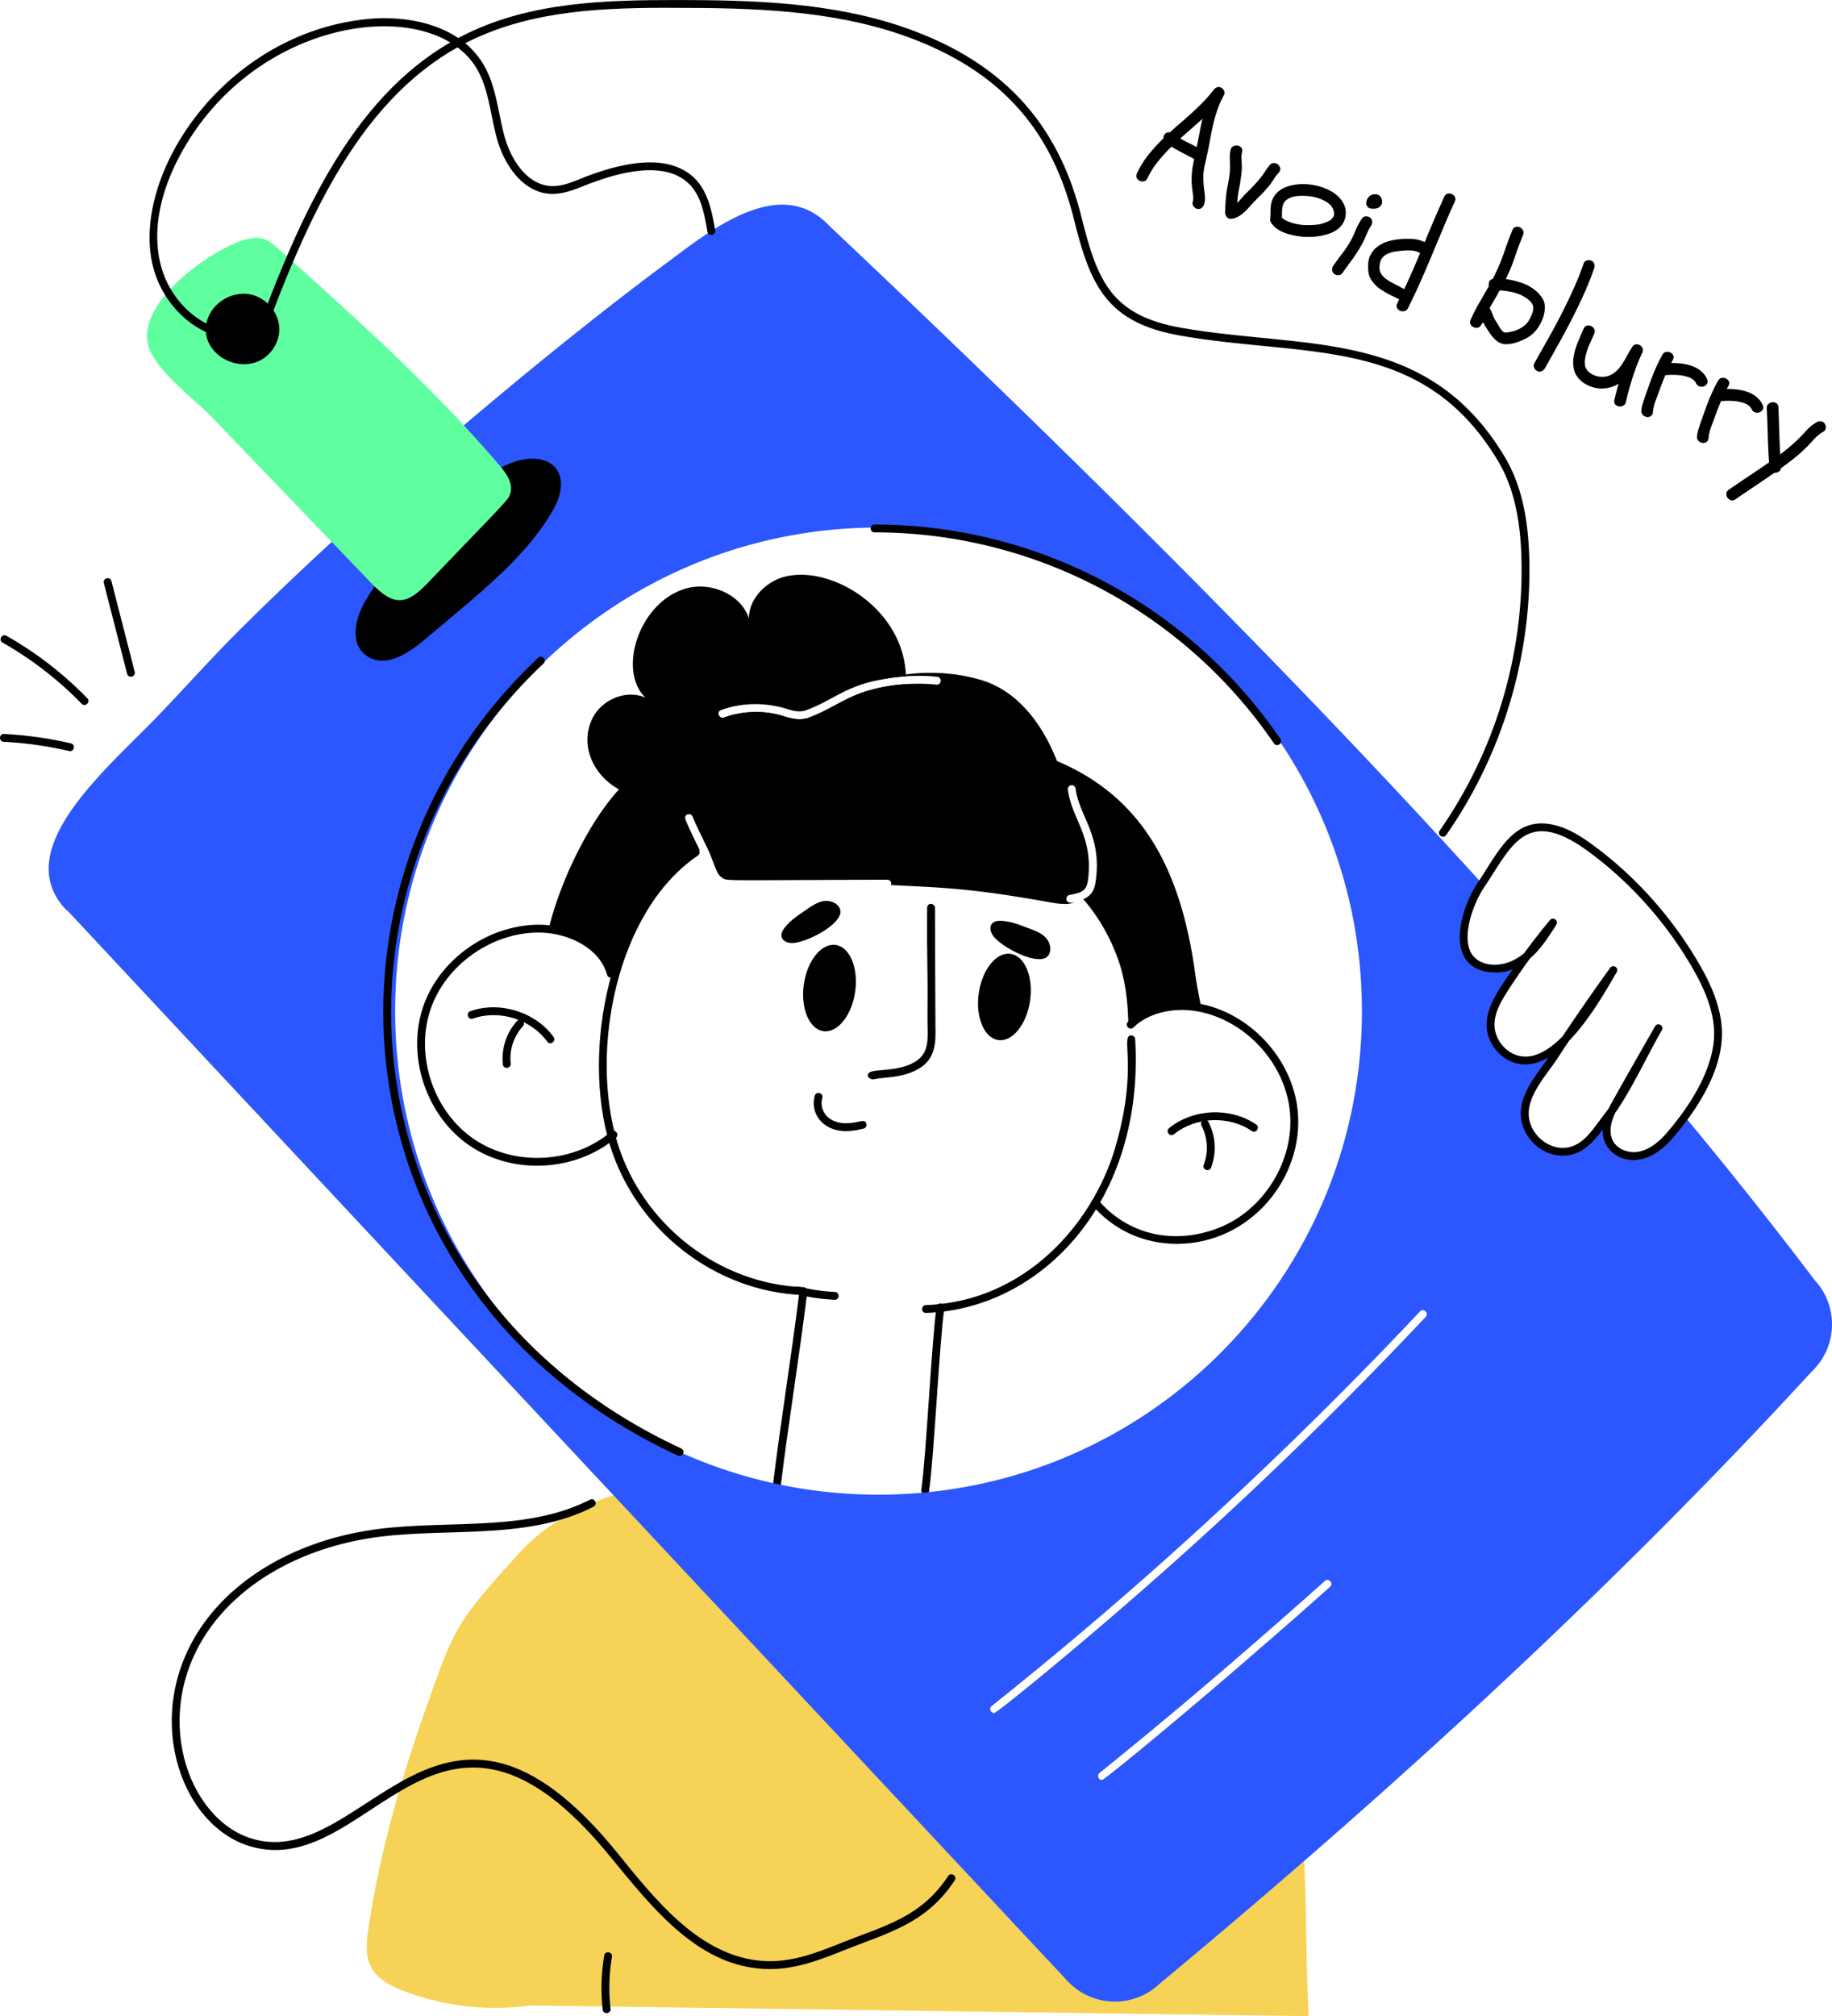 <svg id="Layer_1" data-name="Layer 1" xmlns="http://www.w3.org/2000/svg" viewBox="0 0 3908.77 4300"><g id="_8" data-name="8"><path d="M2084.08,1864.38c42.3-15.24,90.91-17.29,138.47-3,15.43,4.7,28.84,8.72,43.93,3,52.7-19.16,82.1-50,152.89-63.71a2.07,2.07,0,0,1,1.35-.33,417.38,417.38,0,0,1,57.67-8,7,7,0,0,0,0-3.69c-6.76-144.1-165.23-237.13-263.55-207.21-38.22,12.07-71.08,46.94-71.41,87.18-17.44-52-82.15-78.46-134.79-63.37-100,29.28-146,175.26-85.84,232.69-40.57-18.11-92.54,3.69-112.66,43.25-39.68,78,30.29,176,139.49,171l202.52-58,170.66-49c.33,0,.33-.33.67-.33L2441.84,1911c22.46-28.83,34.53-65,36.55-101.92-112.57,7.85-142.38,48-206.21,71.08-.34,0-.67.33-1,.33-25.47,9.57-51.07-3.71-72.76-8a202.73,202.73,0,0,0-108.63,8C2080.62,1883.8,2072.85,1868.69,2084.08,1864.38Z" transform="translate(-545.61 -350)"/><path d="M3109.07,2500.1c-2.34-.34-4.36-1-6.71-1.34-53.3-9.73-115,2.68-149.2,42.24-.67-47.94-5-94.89-20.78-141.49-17.1-49.29-42.92-94.22-75.44-131.77,17.62-7.66,24.1-19.9,26.48-38.9,13.72-98-35.28-137.56-42.92-196.81-1.64-11.53-17.94-8.64-16.43,2,7,60.75,54.88,99.8,42.92,192.46-2.32,16.24-6.24,22.33-21.79,28.16-37.22-39.56-82.48-70.08-131.77-88.18A1299.47,1299.47,0,0,0,2364.72,2091c-112.86-8.32-215.13.13-312.16,62.7-4.13-9.19-19.4-39-29.17-62.37-1.34-3.69-5-6-8.72-5-4.91,0-8.83,6-6.7,11.07,10.39,26,24.62,52.75,30.51,65.72-38.56,27.49-73.43,62-108.3,102.93-37.55,43.59-65,124.73-80.47,194.47l-.67-33.86c-16.09-55.66-74.77-88.52-132.78-94.89,24.47-105.29,100-264.41,184.08-330.27,82.09-62.88,211.48-54,282.65,17.1,10.06,9.73,27.16,9.39,35.88-1,27.49-32.19,64-56.33,103.94-72.43.33,0,.33-.33.67-.33,78.79-30.73,156.67-32.25,245.77-24.48C2919.17,1951,3055,2125.18,3096,2429,3099.35,2452.82,3104,2476.63,3109.07,2500.1Z" transform="translate(-545.61 -350)"/><path d="M1548.8,2794.21c-92.47-62.08-136-188.75-101.18-294.65s145.15-181.21,256.35-177.2c60.61,2.7,134.35,35.75,153,102,3.06,10.65-13.13,15.24-16.11,4.55-16.44-58.23-82.84-87.38-137.62-89.82-103.27-4.2-207.17,66.7-239.72,165.7s8.16,217.44,94.63,275.49,211.53,51.05,290.83-16.48c8.5-7.19,19.31,5.62,10.87,12.77C1775.61,2848.28,1641.92,2856.77,1548.8,2794.21Z" transform="translate(-545.61 -350)"/><path d="M3056.21,3002.83c-69,0-134.25-28.65-179.86-82.2-7.19-8.4,5.57-19.33,12.77-10.87,62.41,73.28,160.15,96.15,255.17,59.63,97.28-37.28,163.3-143.72,153.57-247.55s-94.4-196.08-197-214.83c-52.56-9.54-106.19,3.92-136.84,34.24-7.9,7.82-19.66-4.16-11.79-11.92,34.94-34.58,92.9-49.4,151.64-38.82,109.72,20.07,200.29,118.84,210.67,229.76C3327.77,2861.22,3214.1,3002.83,3056.21,3002.83Z" transform="translate(-545.61 -350)"/><path d="M2259.66,3112h-.29c-187.76-6.68-357.53-138.78-412.87-321.25-60.51-199.54-2-507.29,178.62-629.9,9.21-6.2,18.58,7.67,9.43,13.88-174.66,118.52-230.81,417.21-172,611.15,53.3,175.73,216.73,302.94,397.41,309.36C2270.85,3095.57,2270.57,3112,2259.66,3112Z" transform="translate(-545.61 -350)"/><path d="M2521.38,3150.2c-10.9,0-11.19-16.38-.29-16.77,211.32-7.42,354.74-172.52,403.13-332.87,51.68-174.91,10.79-240.89,34.52-242.32,4.09-.42,8.57,3.26,8.87,7.88,20.47,345.36-199,575.4-445.94,584.08Z" transform="translate(-545.61 -350)"/><path d="M2195.09,3514.12c16.57-134.72,39.28-272.7,55.86-407.13,1.36-11.16,18-8.88,16.63,2.06-16.72,135.38-39.21,272.08-55.86,407.14C2210.34,3527.37,2193.77,3525.07,2195.09,3514.12Z" transform="translate(-545.61 -350)"/><path d="M2511.36,3527.22c10.33-70.53,22-318.23,32.51-390,1.55-10.83,18.23-8.64,16.57,2.42-10.32,70.53-22,318.23-32.51,390C2526.36,3540.75,2509.72,3538.17,2511.36,3527.22Z" transform="translate(-545.61 -350)"/><path d="M1713.11,2571.47c-34.61-47.76-102.69-68.79-158.35-49.08-10.47,3.75-16.07-12.1-5.63-15.79,62.41-22.18,138.7,1.49,177.53,55C1733.18,2570.61,1719.6,2580.43,1713.11,2571.47Z" transform="translate(-545.61 -350)"/><path d="M1618.51,2620a119.67,119.67,0,0,1,30.39-92.63c7.43-8.14,19.85,3.16,12.31,11.33a102.69,102.69,0,0,0-26,79.5C1636.37,2629.15,1619.8,2631.29,1618.51,2620Z" transform="translate(-545.61 -350)"/><path d="M3040,2756c51.25-41.77,131.14-45.11,185.76-7.7,9,6.2-.17,20.09-9.5,13.82-48.69-33.35-119.91-30.4-165.65,6.88C3041.87,2776,3031.45,2763,3040,2756Z" transform="translate(-545.61 -350)"/><path d="M3113.91,2834.17a102.87,102.87,0,0,0-4.78-83.51c-5.15-9.9,9.75-17.52,14.86-7.76a119.84,119.84,0,0,1,5.57,97.3C3125.6,2850.56,3109.9,2844.5,3113.91,2834.17Z" transform="translate(-545.61 -350)"/><path d="M2397.35,2645.44c-3.6-20,48.66-5.66,93.48-27,41.79-19.77,33.2-54.69,33.66-100.92,1-121-1.66-110.85-.69-231.27.09-12.28,16.84-10.19,16.77.13-.2,23.9.83,248,.88,250.38.79,37.13,1.61,75.52-43.45,96.82-32.12,15.3-58.53,12.7-90.89,18.6C2406.58,2652.28,2398.14,2649.71,2397.35,2645.44Z" transform="translate(-545.61 -350)"/><path d="M2370.2,2465.1c-7.24,50.77-37.65,88.44-67.86,84.14s-48.92-49-41.69-99.75,37.65-88.45,67.91-84.14,48.87,49,41.64,99.75Z" transform="translate(-545.61 -350)"/><path d="M2323,2274.28c7.92,3.34,15.06,10.23,15.72,18.8,2.18,28.19-66.73,64-97.8,67.91-21.31,2.69-37.8-11.32-21.53-32,10.14-12.87,23.24-23.2,36.73-32.07C2276.74,2283.36,2298.4,2263.92,2323,2274.28Z" transform="translate(-545.61 -350)"/><path d="M2785.85,2367.11c1.83,8.4.29,18.21-6.33,23.68-21.81,18-90.73-17.78-111.81-40.93-14.46-15.88-12.5-37.43,13.76-36,16.36.89,32.35,5.66,47.36,11.59C2751.83,2334.53,2780.19,2341.06,2785.85,2367.11Z" transform="translate(-545.61 -350)"/><path d="M2633.88,2468.44c-7.24,50.76,11.43,95.44,41.64,99.74s60.66-33.36,67.9-84.13-11.43-95.44-41.69-99.75-60.62,33.37-67.85,84.14Z" transform="translate(-545.61 -350)"/><path d="M2858.94,2247c-8.91,8.11-21.29,9.54-31.18,11.74-10.13,1.55-10.46,21.7,9.39,15.08-9.9,7.42-37.15,3.13-49.29,1-177.23-32-236.74-31.57-341.33-37.22,2.22-6.65-2.49-11.4-7.71-11.4-353,1-340.47,3.16-351.72-3.69-14.14-8.29-15.41-28.23-34.54-68.73-4.13-9.19-19.4-39-29.17-62.37-1.34-3.69-5-6-8.72-5-58.16-102.9-82.26-101.55-45.26-141.83,29.84-31.85,68.4-54.65,110.31-68.06,2,3.35,6.37,5.36,10.06,4,44.38-15.94,91.59-15.07,127.75-3,14.89,4.66,31,8.56,46.27,5,1,.34,2.34,1,3.35,1.35,1.34-1,2.69-2.35,4-3.36.34,0,.67-.33,1-.33,42-15.22,79.54-43.63,121-55.66a392.44,392.44,0,0,1,150.21-14.42c10.94,1.46,13.24-15.11,1.68-16.76a409.58,409.58,0,0,0-124.39,7c67.87-19.39,144.88-21.49,217.27-.34,81.47,23.81,133.44,97.91,163.28,174,26.15,67.92,24.38,98.42,38.23,160.27C2845.2,2160.11,2866.66,2212.75,2858.94,2247Z" transform="translate(-545.61 -350)"/><path d="M3337.74,4650l-1661-22.8a546.07,546.07,0,0,1-271.25-31.52c-72.85-28.22-84.72-62.88-73.77-132.77,23.47-158.93,67.73-313.17,120.7-464,61.62-173.63,61.38-183.77,200.51-336,60.77-67.22,141.29-106.56,228.67-132.43,218.47-62.24,216.23-26.05,329.26,32.85,45.6,24.14,97.91,30.85,148.87,37.56,107,14,225.8,25.94,311.83-44.26,13.41-11.4,25.81-24.14,40.57-33.87,51.3-34.2,127.07-8.38,180.72,7.72,89,26.09,161.22,71.72,189.44,99.91Q2877,3817,2661.46,3988.47c-8.58,7,1.65,20.06,10.39,13.07Q2888.62,3829,3095,3641.77c60,55.66,104.28,126.74,137.47,203.19-112,97.91-226.32,193.8-341,286.34-8.07,7.26,1.77,20.25,10.72,13.08q170-137.8,337-283.33a1053.48,1053.48,0,0,1,39.56,111.66C3342.37,4187,3326.67,4427.09,3337.74,4650Z" transform="translate(-545.61 -350)" style="fill:#f6d356"/><path d="M4417.39,3080.16q-130.26-172-277-348.71c-25.34,35-58.27,76.4-98.58,83.49-25.15,4-53.31-7.38-63.7-31.19-9.06-20.78-3.36-43.92,6.36-65a94.77,94.77,0,0,1-6.7,9.39c-26.49,34.2-50.63,78.45-98.24,78.45-35.88-.33-70.08-27.83-78.8-64.37-12.4-52.31,35.55-100.59,61.7-140.83l23.13-35.2c-31.18,31.52-65.71,52-100.92,43.92-32.19-7.71-58-38.56-58.68-73.09-.67-28.5,14.76-55,30.18-79.13,15.42-23.81,31.19-46.94,47.95-69.74-18.78,16.09-41.91,27.83-66.06,27.83-95.21,0-79.94-107.59-30.51-181.73-411.74-453.65-884.5-923.4-1392.48-1402.54-107.62-114.67-262.53,17.1-354.4,84.5C1713.25,1100,1323.23,1425.81,1044,1706.46c-63,63.37-121.71,130.76-184.75,194.13-114.68,114.67-284.64,269.73-173.68,388.61,44.5,44.55-338.75-362.37,2137.84,2286,52.3,55.66,139.81,58.68,195.47,6.37,488.8-406,965.68-842,1392.14-1306.31C4466.35,3223,4469,3135.81,4417.39,3080.16ZM1388.68,2506.47c0-569.33,461.7-1031.37,1031.37-1031.37,570,0,1031.36,462,1031.36,1031.37,0,569.9-461.32,1031.36-1031.36,1031.36C1850.38,3537.83,1388.68,3076.13,1388.68,2506.47ZM3383.34,3734.31q-71.41,63.89-144.17,126.74c-170.48,148.85-337.65,285.34-342.34,285.34-7.79,0-11.17-9.87-5.36-15.09,114.67-92.54,229-188.43,341-286.34,46.94-40.57,93.55-81.81,139.82-123.05C3380.61,3714.42,3391.86,3727.35,3383.34,3734.31Zm204.2-575.7c-157.26,167-321.88,328.59-492.55,483.16-199.74,181.23-421.7,361.78-428.17,361.78-7.23,0-12.16-9.52-5.36-15.08a8760.19,8760.19,0,0,0,914-841.59C3582.59,3139,3595.2,3150.1,3587.54,3158.61Z" transform="translate(-545.61 -350)" style="fill:#2c56fe"/><path d="M1551.45,1391.3c33.28-26.89,69-53.81,111.13-61.36,63.83-11.45,107.3,33.87,59.86,113.33-59.45,99.56-155.67,173.76-269.78,270-31.19,26.3-83.19,64.6-124.78,35.36-38.67-27.18-22.57-82.49-3.41-115.8C1379.63,1536.94,1466.41,1460,1551.45,1391.3Z" transform="translate(-545.61 -350)"/><path d="M1338.09,1594c46.84,48.75,74.41,47.1,119,.58,172-179.46,173.12-177.56,177.5-192.87,6.13-21.43-9-42.6-23.51-59.56-142.78-167.47-307.37-314.77-471.4-461.5-25.46-22.78-40-30.06-79-17.08-73.27,24.42-241.35,144-192.76,239,26.07,51,91.15,97,130.55,138Z" transform="translate(-545.61 -350)" style="fill:#5fff9f"/><path d="M2344.11,2762.15c-46.81-3.18-69.62-40.78-60.19-75,3-10.65,19.09-6.26,16.18,4.45-6.77,24.53,9.25,51.36,45.12,53.78,30.27,1.93,45.7-12.08,49,1.65a8.38,8.38,0,0,1-6.19,10.1C2373.75,2760.59,2358.89,2763.14,2344.11,2762.15Z" transform="translate(-545.61 -350)"/><path d="M2326.46,3122.17c-10.92-1.08-38-1.32-81-11.76a8.39,8.39,0,0,1-6.19-10.13c3.61-14.55,17.66,1.49,87.65,5.14C2337.67,3106,2337.32,3122.17,2326.46,3122.17Z" transform="translate(-545.61 -350)"/><path d="M1992,3454.42C1267.4,3118.88,1170.89,2244.55,1693.79,1753c8-7.59,19.58,4.56,11.46,12.21-514.1,483.38-420.21,1343.35,293.84,1674C2009.1,3443.85,2002.14,3459,1992,3454.42Z" transform="translate(-545.61 -350)"/><path d="M3263.64,1935.41a1031.78,1031.78,0,0,0-852-450c-11.09,0-11.09-16.77,0-16.77A1048.47,1048.47,0,0,1,3277.46,1926C3283.75,1935.11,3269.83,1944.57,3263.64,1935.41Z" transform="translate(-545.61 -350)"/><path d="M993.23,1019.64c15.94-30.43,52.86-48.55,86.54-41.76s60.9,38.37,61.86,72.71-25,67.72-58.7,74.48C1022,1137.28,961.81,1079.65,993.23,1019.64Z" transform="translate(-545.61 -350)"/><path d="M3617.4,2121.38c116.87-167.18,178.82-371.56,174.5-575.5-1.94-91.33-17.88-158.94-50.14-212.8-160.79-268.63-407.49-219.78-678.31-267.39C2906,1038.07,2871.81,958,2837.13,818.18c-43.88-176.52-143-316.3-368.4-394.13-152.46-52.65-319.94-57.17-478.42-57.29-157-.93-307.92,5.13-441.22,70-233.72,113.65-347.86,379-444.79,641.14-3.81,10.31-19.57,4.63-15.71-5.83,98.1-265.27,213.88-534,453.17-650.37,138.29-67.24,294-71.66,448.55-71.66,159.92.11,329,4.7,483.92,58.2,231,79.81,334.37,225.7,379.17,405.94,33.81,136.19,64.21,208.9,212.93,235.05,262.44,46.08,524.56-.8,689.84,275.27,33.79,56.47,50.46,126.71,52.49,221.06,4.39,207.48-58.64,415.4-177.5,585.45C3624.8,2140.06,3611,2130.47,3617.4,2121.38Z" transform="translate(-545.61 -350)"/><path d="M2188.64,4549.51c-148.65,0-247.64-126.14-340.14-238.69-368.68-453.84-512.76,53.3-769.51-23.15-151.38-45.16-233.91-287.71-98.16-476.1,77.9-108.07,214.89-181.37,375.83-201.08,150.34-18.44,314.38,6.39,447.7-62,9.87-5,17.53,9.84,7.66,14.93-137.64,70.61-303,45.3-453.33,63.72-156.32,19.16-289.09,90-364.24,194.24-129.76,180.07-50,408.7,89.32,450.24,239.53,71.58,401.66-434.24,777.76,28.65,79.13,97.54,168.31,211,292.7,229.89,69.15,10.49,127.14-12.75,188.76-37.34,89.67-35.78,167.43-53.3,225.61-141.65,6.05-9.2,20.16-.07,14,9.23-60.65,92.07-140.57,111-233.43,148C2296.37,4529.42,2246,4549.51,2188.64,4549.51Z" transform="translate(-545.61 -350)"/><path d="M1831.57,4636a413.69,413.69,0,0,1,3.18-115.31c1.84-11.11,18.37-8.06,16.5,2.79a398.66,398.66,0,0,0-3,110.65C1849.46,4645.11,1832.76,4647.08,1831.57,4636Z" transform="translate(-545.61 -350)"/><path d="M1048,1073.39h-.23c-78.95-2.08-154.62-69.19-176-156.11C824.51,725,1020.52,424.17,1325.32,391c87.72-9.59,199.64,10.45,251,95.22,29,47.89,31.77,105.94,46.63,157.84,13.26,46.12,47.18,100.7,99,102.72,22,1.19,44.62-8.28,67-17.42,88.8-35,157.92-42.21,205.37-21.4,56.36,24.72,67.79,78.34,77.18,133.27,1.88,10.92-14.61,13.78-16.51,2.84-8.75-50.69-18-99.07-67.38-120.75-43.26-18.95-108-11.68-192.5,21.62-24.43,9.65-47.22,19.22-73.84,18.6-60.8-2.37-99.7-63.36-114.5-114.85-15.17-52.88-17.66-108.87-44.86-153.79C1466.2,336.69,1085.49,383.71,927.19,686,897.69,742.3,867,827.5,888.07,913.29c19.64,79.83,88.5,141.45,160.18,143.33a8.39,8.39,0,0,1-.23,16.77Z" transform="translate(-545.61 -350)"/><path d="M719.83,1851A751.19,751.19,0,0,0,551.2,1720.63c-9.69-5.48-1.31-20.13,8.25-14.57a768.27,768.27,0,0,1,172.43,133.2C739.55,1847.2,727.59,1858.78,719.83,1851Z" transform="translate(-545.61 -350)"/><path d="M816.82,1787,767.14,1593.6c-2.75-10.77,13.5-14.91,16.25-4.16l49.67,193.43C835.84,1793.74,819.59,1797.76,816.82,1787Z" transform="translate(-545.61 -350)"/><path d="M693,1951.77a803.74,803.74,0,0,0-139.42-19.67c-11.56-.57-9.75-18.11.85-16.73a818.83,818.83,0,0,1,142.37,20.06C707.36,1937.89,704,1954.24,693,1951.77Z" transform="translate(-545.61 -350)"/><path d="M3965.24,2759c-21,27.88-45.64,55.83-85.56,55.83h-.23c-39.81-.1-77.08-30.42-86.67-70.55-12.47-52.31,28.07-97.92,57-139.17-21.51,12.65-44.07,18.45-67.09,13.05-36.35-8.5-64.38-43.26-65.2-80.85-.86-39.27,25.68-76.73,55.64-120.17a94.72,94.72,0,0,1-35.07,7.09c-3.36-1-48.69,3.32-68.83-34.53-23.31-43.79,3.14-118.27,29.37-157.18h0c44.3-66,76.39-142.42,161.56-123.36,32.28,7.25,60.12,25.46,85.39,44.07,89.3,65.75,166.57,152,223.48,249.33,21.45,36.67,46.53,85.73,50.16,140,6.32,93.9-64.47,189-107.23,237.38-21.81,24.64-45,39.16-68.8,43.15C4003.11,2829.84,3963.57,2803.16,3965.24,2759Zm26.75-35.87c-9.23,20-13.91,39.8-6.32,57.25,9.33,21.4,35.2,29.44,54.78,26.15,19.94-3.34,39.78-16.05,59-37.72,33-37.36,109.24-134.05,103.11-225.16-3.44-50.74-27.44-97.55-47.93-132.65-55.77-95.39-131.47-179.86-219-244.28-134.06-98.65-164.32-12.27-223.12,75.16h0c-23.18,34.43-48.26,102.7-28.45,140,15.72,29.59,69.17,38.3,113.46,1q26.52-36.2,55.07-70.5c6.67-8,19.11,1,13.52,9.86-16,25.2-33.21,52.32-56.22,72.1q-24.41,33.42-46.79,68.17c-14.89,23.14-29.4,48-28.81,74.51.65,29.68,23.61,58.19,52.23,64.87,31.72,7.48,63.78-11.92,93-41.57,31.53-47.27,65-95.4,101.47-146.1a8.38,8.38,0,0,1,11.4-2.13c9.24,6-1.17,16.46-2.36,19.86-21.45,36.87-55.66,95.66-96.59,137.73q-12.13,18.18-23.91,36.22c-25.92,39.77-71.94,86.44-60.47,134.56,7.72,32.27,38.63,57.61,70.43,57.68h.16c36.05,0,57-28.46,79.14-58.6,6.78-9.2,17.51-23.26,18.83-25.1,6.21-13.23,94.33-167.12,99.31-175.57,5.43-9.49,20.13-1.14,14.41,8.51C4063.24,2595.06,4026.83,2674.12,3992,2723.12Zm-286.41-485.93h0Z" transform="translate(-545.61 -350)"/></g><path d="M2993.71,730.21q-2.51,5.38-7.3,6.42a13.89,13.89,0,0,1-9-.94,13.24,13.24,0,0,1-6.4-6.26q-2.13-4.27.37-9.66a192.78,192.78,0,0,1,24.92-40.1,395.83,395.83,0,0,1,31.63-34.55,13.39,13.39,0,0,1,2.7-8.74c3-3.44,6.58-4.74,10.8-3.93q12-11,24.37-21.56t24.37-21.56q12-11,23.29-22.59a267.57,267.57,0,0,0,21.15-24.62,17.37,17.37,0,0,1,7-5.71,10.35,10.35,0,0,1,9,.39,13.33,13.33,0,0,1,6.69,7.09,9.76,9.76,0,0,1-.65,9.52,216.43,216.43,0,0,0-13.5,30.43A291.06,291.06,0,0,0,3134.6,613q-3.45,14.78-6.18,29.88t-5.83,29.87q-2.84,14.19-6.22,28.13a115.94,115.94,0,0,0-3.29,28.47q.06,7.26.6,14.24t1.58,14.36a121,121,0,0,1,1.28,13.53,46.63,46.63,0,0,1-1.66,13.88,16.81,16.81,0,0,1-5.23,7.9,11,11,0,0,1-9.17,2.28,12.74,12.74,0,0,1-8-5.1,10.26,10.26,0,0,1-2.21-9.3,34.64,34.64,0,0,0,1-13.66c-.59-4.42-1.17-8.94-1.77-13.59q-1.07-8.07-1.34-16a140.65,140.65,0,0,1,.34-15.88,145.77,145.77,0,0,1,1.86-16.54q1.38-8.14,3.12-16.3-12.35-6.8-24.47-13t-23.92-13.4a371.71,371.71,0,0,0-28.64,31.46A184.56,184.56,0,0,0,2993.71,730.21Zm73.39-87.83a4.79,4.79,0,0,0-1.56,1.51,4.92,4.92,0,0,1-1.57,1.51q8.67,5.07,17.38,9.31t17.51,9q3.22-15.06,6-30.15t6.38-30.31q-10.9,10.1-21.91,19.61T3067.1,642.38Z" transform="translate(-545.61 -350)"/><path d="M3162.1,763.25q1.16-8.41,2.89-16.93t2.9-16.92a129.88,129.88,0,0,0,2-28.72q-.22-7.68-.35-15.51a61.33,61.33,0,0,1,1.61-15.28c.91-3.94,2.92-6.62,6-8.06a15.58,15.58,0,0,1,9.12-1.44,12.72,12.72,0,0,1,7.66,4.27c2.12,2.37,2.71,5.52,1.8,9.46a50.26,50.26,0,0,0-1.27,14.92q.46,7.47.69,15.15a130,130,0,0,1-.83,15.82c-.61,5.24-1.3,10.43-2.1,15.58q-1.17,8.42-3,17.06a170.74,170.74,0,0,0-2.68,17.2c-.31,2.16-.56,4.28-.73,6.38s-.33,4.28-.45,6.52q6.64-6.9,11.2-12.19a123.56,123.56,0,0,1,9.45-9.9q7.07-7,13.8-14.08t13.1-14.75a138.67,138.67,0,0,0,11.12-15,138.3,138.3,0,0,1,11.13-15q3.8-4.44,8.83-4.15a13.74,13.74,0,0,1,8.48,3.26,13.92,13.92,0,0,1,4.48,7.78q1,4.8-2.76,9.23a120.56,120.56,0,0,0-12.75,17,113.8,113.8,0,0,1-12.62,16.7q-6.78,7.88-14.19,15.27t-14.76,15q-4.91,5.31-10,11a128.39,128.39,0,0,1-10.68,10.7,64.79,64.79,0,0,1-12.08,8.51,39,39,0,0,1-14.14,4.44c-4.55.4-8-.95-10.17-4.06a17.71,17.71,0,0,1-3.36-10.53q.42-9.81,1-19.54T3162.1,763.25Z" transform="translate(-545.61 -350)"/><path d="M3363.85,748.41a124.63,124.63,0,0,1,19.31,8.14,77.52,77.52,0,0,1,17.39,12.25,56.93,56.93,0,0,1,12.26,16.58,42.32,42.32,0,0,1,4.06,20.86,41.53,41.53,0,0,1-3.43,15.13,43.6,43.6,0,0,1-8.19,12.38,51.46,51.46,0,0,1-11.91,9.27,69.88,69.88,0,0,1-14.45,6.2,139.75,139.75,0,0,1-33.81,5.95,147.59,147.59,0,0,1-34.45-2.28q-7.32-1.35-14.84-3.31a84.32,84.32,0,0,1-14.61-5.26,67.83,67.83,0,0,1-13.15-8,45.92,45.92,0,0,1-10.3-11.19,11.16,11.16,0,0,1-1.93-9.17q.54-5.61.55-10.78t.27-10.56a74.82,74.82,0,0,1,1.25-10.45,42.15,42.15,0,0,1,3.23-9.88,46.41,46.41,0,0,1,12.63-16.35A54,54,0,0,1,3292,748a103.8,103.8,0,0,1,35.93-5.31A133.51,133.51,0,0,1,3363.85,748.41Zm20.64,39.28a51.82,51.82,0,0,0-15.1-10.5,81.74,81.74,0,0,0-19.55-6.87,111.81,111.81,0,0,0-20.55-2.52,96.79,96.79,0,0,0-20.31,1,38.39,38.39,0,0,0-18.6,7.7,18.67,18.67,0,0,0-6.15,7.65,38.53,38.53,0,0,0-2.68,9.44,61.47,61.47,0,0,0-.7,10.36c.05,3.59,0,7.06-.21,10.43a37.26,37.26,0,0,0,5.14,3.77,3.41,3.41,0,0,0,1.28.94l1.42.66a87.36,87.36,0,0,0,18.78,7,107.33,107.33,0,0,0,15.95,2.79,120.33,120.33,0,0,0,14.9.57q8-.08,15.92-.85a66.12,66.12,0,0,0,14-2.76,79.08,79.08,0,0,0,7.89-2.87,17.77,17.77,0,0,0,3-1.34q2.34-1.32,3.66-1.92a9.45,9.45,0,0,0,2.54-1.74,7.72,7.72,0,0,0,2.58-2.59,5.82,5.82,0,0,0,1.09-1.22,5.22,5.22,0,0,1,1.08-1.21l1.46-3.12a8.2,8.2,0,0,1,.51-1.83,2.91,2.91,0,0,0,.24-1.27,18.63,18.63,0,0,0-.17-3.7c-.17-.88-.35-1.83-.57-2.85.1.28,0-.11-.31-1.18s-.51-1.73-.61-2l-1.21-3.32c-.68-1-1.41-2.15-2.19-3.44A15.83,15.83,0,0,0,3384.49,787.69Z" transform="translate(-545.61 -350)"/><path d="M3390.64,916.42q8.61-12.52,17.73-24.31a253.22,253.22,0,0,0,16.87-24.72,207.4,207.4,0,0,0,12.65-26,128.74,128.74,0,0,1,13.78-25.47q2.67-4.26,8.41-4.35t9.16,2.9a11,11,0,0,1,4.15,8.48,16.93,16.93,0,0,1-2.69,9.09,77,77,0,0,0-7.2,12.85q-3,6.87-5.92,13.79A222.44,222.44,0,0,1,3443.73,884q-8,12.79-16.81,24.57t-17.24,24a10.28,10.28,0,0,1-8.56,4.29,12.76,12.76,0,0,1-9-2.83,11.58,11.58,0,0,1-4.29-8.55A14.49,14.49,0,0,1,3390.64,916.42ZM3465,792.49a16,16,0,0,1-3.1-3.69,7.92,7.92,0,0,1-1.32-4.57c.14-1.78.28-3.32.44-4.63a13.66,13.66,0,0,1,1.28-4.23,17.68,17.68,0,0,1,3.23-4.7c2.34-3,5-4.79,8-5.25a7.58,7.58,0,0,1,4.31-1.09,15.4,15.4,0,0,1,8.07,1.17,12.25,12.25,0,0,1,6.09,5.43c.59,1.2,1.16,2.44,1.71,3.73a10.22,10.22,0,0,1,.74,4.31c-.06,1.13-.12,2.36-.18,3.71a6.67,6.67,0,0,1-1.16,3.6c-.8,1.23-1.57,2.37-2.28,3.42a7.45,7.45,0,0,1-2.87,2.45,27.92,27.92,0,0,1-3.59,1.78,27.56,27.56,0,0,1-3.88.94,8,8,0,0,1-4.2.11Q3468.73,795.61,3465,792.49Z" transform="translate(-545.61 -350)"/><path d="M3532.42,860.15a149.11,149.11,0,0,1,27-.52,68.44,68.44,0,0,1,25.91,6.91q10.1-24.6,20.48-48.72t21.34-48.32q2.51-5.37,7.17-6.49a13.29,13.29,0,0,1,8.9.88,13.92,13.92,0,0,1,6.53,6.32q2.28,4.35-.23,9.73-12.79,28.15-24.81,56.87t-24,57.27q-11.94,28.57-24.52,57t-26.51,56.08q-2.79,5.25-7.8,6.37a14.11,14.11,0,0,1-9.25-.87,13.26,13.26,0,0,1-6.39-6.26q-2.14-4.27.78-9.81l1.85-4a30.63,30.63,0,0,1,2.14-3.83q-2.7-1.6-5.33-3t-5.17-2.59l-6.8-3.17q-3.39-1.59-6.38-3.32-7.1-4-14.06-8.29a70.7,70.7,0,0,1-12.86-10.14,81.78,81.78,0,0,1-10.08-13.14,35.67,35.67,0,0,1-5.1-15.66,83.54,83.54,0,0,1-.37-18.8,45.65,45.65,0,0,1,5.52-18.11,49.47,49.47,0,0,1,11.49-14.29,66.93,66.93,0,0,1,15-9.57A83.46,83.46,0,0,1,3514,863,141.68,141.68,0,0,1,3532.42,860.15Zm9.32,106.42q17.7-38,33.84-77a45.64,45.64,0,0,0-20.07-5.39,123.84,123.84,0,0,0-20.88.77q-5.45.57-11.91,1.51a63.74,63.74,0,0,0-12.5,3.14,41,41,0,0,0-10.82,5.82,24.26,24.26,0,0,0-7.43,9.29,45.14,45.14,0,0,0-2.83,12,29.07,29.07,0,0,0,1,12,24.78,24.78,0,0,0,5.07,9.09,58.71,58.71,0,0,0,7.67,7.2,84.77,84.77,0,0,0,10.25,6.51q5.1,2.73,10.64,5.65,4.51,2.11,8.86,4.65C3535.48,963.47,3538.52,965.07,3541.74,966.57Z" transform="translate(-545.61 -350)"/><path d="M3772.5,840.77q2.22-5.5,6.94-6.76a12.85,12.85,0,0,1,9,.73,14.19,14.19,0,0,1,6.61,6.54q2.36,4.54.13,10.06-9.57,23.46-17.59,47.31a367.48,367.48,0,0,1-19.29,46.52,197.12,197.12,0,0,1,33.7,8,90.7,90.7,0,0,1,29.74,16.46,68.81,68.81,0,0,1,14,15.49,35.65,35.65,0,0,1,6,20,71,71,0,0,1-2.84,19,92.06,92.06,0,0,1-7.48,17.89,83.38,83.38,0,0,1-13.23,17.62,67.17,67.17,0,0,1-17.83,12.72,133.35,133.35,0,0,1-20.25,8.31,71.85,71.85,0,0,1-21.79,3.46,32.12,32.12,0,0,1-11.74-2.55,35.31,35.31,0,0,1-9.68-6.24,69.84,69.84,0,0,1-8.06-8.59q-3.69-4.65-6.9-9.6t-6.2-9.61a61.6,61.6,0,0,1-5.24-10.21l-4.34,4.87q-2.66,5.67-7.44,6.71a13.94,13.94,0,0,1-15.58-7.27c-1.53-2.89-1.4-6.23.36-10A373.57,373.57,0,0,1,3702,995.49q10.15-17.32,20.16-35.08-1-6.69,1.53-10.67a11.22,11.22,0,0,1,6.85-5.08,50.33,50.33,0,0,0,2.66-5l2.38-5.1a369,369,0,0,0,19.29-46.52Q3762.92,864.25,3772.5,840.77Zm-27.27,128.66q-5.19,9.65-10.53,18.88t-10.82,18.75a128.76,128.76,0,0,1,7.36,16,66.65,66.65,0,0,0,8.32,15.43c.78,1.28,1.83,3.1,3.15,5.44s2.76,4.68,4.32,7a31.39,31.39,0,0,0,5.12,6,7.12,7.12,0,0,0,5.72,2.15,73.17,73.17,0,0,0,14.83-2.22,71.84,71.84,0,0,0,14.4-5.35,57.59,57.59,0,0,0,12.56-8.45,40.24,40.24,0,0,0,9.05-11.64,85.27,85.27,0,0,0,5.95-12.4,32.29,32.29,0,0,0,2.3-13.41,19.12,19.12,0,0,0-5.36-11.81,58.18,58.18,0,0,0-10.58-8.73,81.84,81.84,0,0,0-26.53-11.51A158.48,158.48,0,0,0,3745.23,969.43Z" transform="translate(-545.61 -350)"/><path d="M3940.77,905.82a10.79,10.79,0,0,1,6.35,7.1,16.72,16.72,0,0,1-.31,9.52q-9.72,28.23-22,55.26T3899,1031.18q-13.56,26.43-28.08,52.42T3842,1135.27a15.57,15.57,0,0,1-7.31,6.42,11.11,11.11,0,0,1-9.31-.38,13,13,0,0,1-6.41-7,10.52,10.52,0,0,1,.37-9.66q14.4-25.7,29.08-51.61t28.21-52.35q13.55-26.44,25.81-53.48t22-55.26a9.75,9.75,0,0,1,6.82-6.48A12.7,12.7,0,0,1,3940.77,905.82Z" transform="translate(-545.61 -350)"/><path d="M4048.23,1104.93a463.46,463.46,0,0,0-19.32,50.29q-8.25,25.82-14.25,52-1.38,5.9-6,8.06a15.5,15.5,0,0,1-9.12,1.43,12.78,12.78,0,0,1-7.67-4.26q-3.16-3.56-1.79-9.46,4.14-17.73,8.85-34.49c-1.2.59-2.27,1.18-3.24,1.76s-2,1.18-3.23,1.77a68.78,68.78,0,0,1-56.32,1,65.46,65.46,0,0,1-16.35-10q-13-11.25-16.07-25.43a72.72,72.72,0,0,1-.16-29.22,149.1,149.1,0,0,1,9.11-29.88q6.24-14.85,11.77-27.44,2.51-5.38,7.16-6.49a13.28,13.28,0,0,1,8.9.88,13.9,13.9,0,0,1,6.54,6.32q2.28,4.35.06,9.86-5,11.46-10.28,23.13a117.33,117.33,0,0,0-7.77,22.93,83.16,83.16,0,0,0-2,11,40.18,40.18,0,0,0,.5,10.75c.33,1.77.49,2.76.51,3a1.61,1.61,0,0,0,.44.89,46.86,46.86,0,0,0,3.75,6.75,21.2,21.2,0,0,0,2.8,2.86,43.7,43.7,0,0,0,24.4,10.52,41.62,41.62,0,0,0,26.48-5.75,61.29,61.29,0,0,0,13-11.19,99.36,99.36,0,0,0,9.91-13.48q4.35-7.1,8.41-14.69t8.75-14.71q4-8.51,9.61-9.14a14.2,14.2,0,0,1,10.07,2.45,19,19,0,0,1,3.6,4.1l1.34,3Q4051.33,1100.5,4048.23,1104.93Z" transform="translate(-545.61 -350)"/><path d="M4092.47,1106.94q2.79-5.25,7.73-6.22a14.53,14.53,0,0,1,9.18,1,12.6,12.6,0,0,1,6.25,6.19q2,4.21-.79,9.46c-.53,1.13-1.13,2.29-1.79,3.47s-1.27,2.34-1.8,3.48a151.15,151.15,0,0,1,22.75,1.13,98.72,98.72,0,0,1,22,5.27,65.08,65.08,0,0,1,18.81,10.67,47.21,47.21,0,0,1,13.12,17.33q2.25,5.54-.16,9.58A12.74,12.74,0,0,1,4181,1174a14.53,14.53,0,0,1-9.23.18q-4.86-1.41-7.52-6.78a21.84,21.84,0,0,0-5.22-6.92,28.9,28.9,0,0,0-7.75-4.83,61.89,61.89,0,0,0-9.24-3.1q-4.8-1.2-9.28-1.92a144.32,144.32,0,0,0-34-.33q-5.91,14.14-11.25,28.54-4.29,12.15-9.18,24.86a95.09,95.09,0,0,0-6.09,25.61q-.68,5.9-4.74,8.31a12.44,12.44,0,0,1-8.69,1.63,14.58,14.58,0,0,1-8.23-4.53,11.34,11.34,0,0,1-2.92-9.64,71.89,71.89,0,0,1,3.09-14.76l4.65-14.39q2.46-6.77,4.87-13.76t4.87-13.76q5.7-16,12.36-31.31A324.94,324.94,0,0,1,4092.47,1106.94Z" transform="translate(-545.61 -350)"/><path d="M4211.13,1162.3q2.79-5.25,7.73-6.22a14.53,14.53,0,0,1,9.18,1,12.6,12.6,0,0,1,6.25,6.19q2,4.21-.79,9.46c-.53,1.13-1.13,2.29-1.79,3.47s-1.27,2.34-1.8,3.47a152.48,152.48,0,0,1,22.75,1.13,99.28,99.28,0,0,1,22,5.28,65.08,65.08,0,0,1,18.81,10.67,47.13,47.13,0,0,1,13.12,17.33q2.25,5.54-.16,9.58a12.74,12.74,0,0,1-6.76,5.64,14.53,14.53,0,0,1-9.23.18q-4.86-1.41-7.52-6.79a22,22,0,0,0-5.22-6.92A28.63,28.63,0,0,0,4270,1211a61.89,61.89,0,0,0-9.24-3.1q-4.8-1.2-9.28-1.92a143.78,143.78,0,0,0-34-.33q-5.91,14.13-11.25,28.54-4.29,12.15-9.18,24.86a95,95,0,0,0-6.09,25.61q-.68,5.88-4.74,8.3a12.44,12.44,0,0,1-8.69,1.64,14.63,14.63,0,0,1-8.23-4.53,11.34,11.34,0,0,1-2.92-9.64,71.61,71.61,0,0,1,3.09-14.76l4.65-14.39q2.46-6.78,4.87-13.76t4.86-13.77q5.71-15.95,12.37-31.3A324.94,324.94,0,0,1,4211.13,1162.3Z" transform="translate(-545.61 -350)"/><path d="M4438.84,1253.7a12.73,12.73,0,0,1,2.21,9.31,10.17,10.17,0,0,1-5.38,7.83,84.14,84.14,0,0,0-21.06,17.42q-9.22,10.53-19.17,20-10.63,10.21-21.85,19.11t-23.29,17.76a12.86,12.86,0,0,1-2.39,1.81,12.78,12.78,0,0,0-2.4,1.82,10.61,10.61,0,0,1-5,7.47,14,14,0,0,1-8.68,2q-20.86,14.4-41.67,28.32t-41.66,28.32q-5.07,3.49-9.73,2a13.86,13.86,0,0,1-9.82-14.06q.23-4.9,5.3-8.39,21.4-14.85,42.89-29.13t42.9-29.12q-2-28.89-2.75-57.67t-2.06-57.68q-.3-6,3.46-9.25a14.8,14.8,0,0,1,8.29-3.72,13.22,13.22,0,0,1,8.65,2.14q4.13,2.61,4.43,8.62,1,25.27,1.71,50.28t2.13,50.13a381.72,381.72,0,0,0,37.59-31.77q9.66-9.63,19.1-19.89a86.54,86.54,0,0,1,21.14-16.86,13.27,13.27,0,0,1,9.24-2.07A11.32,11.32,0,0,1,4438.84,1253.7Z" transform="translate(-545.61 -350)"/></svg>